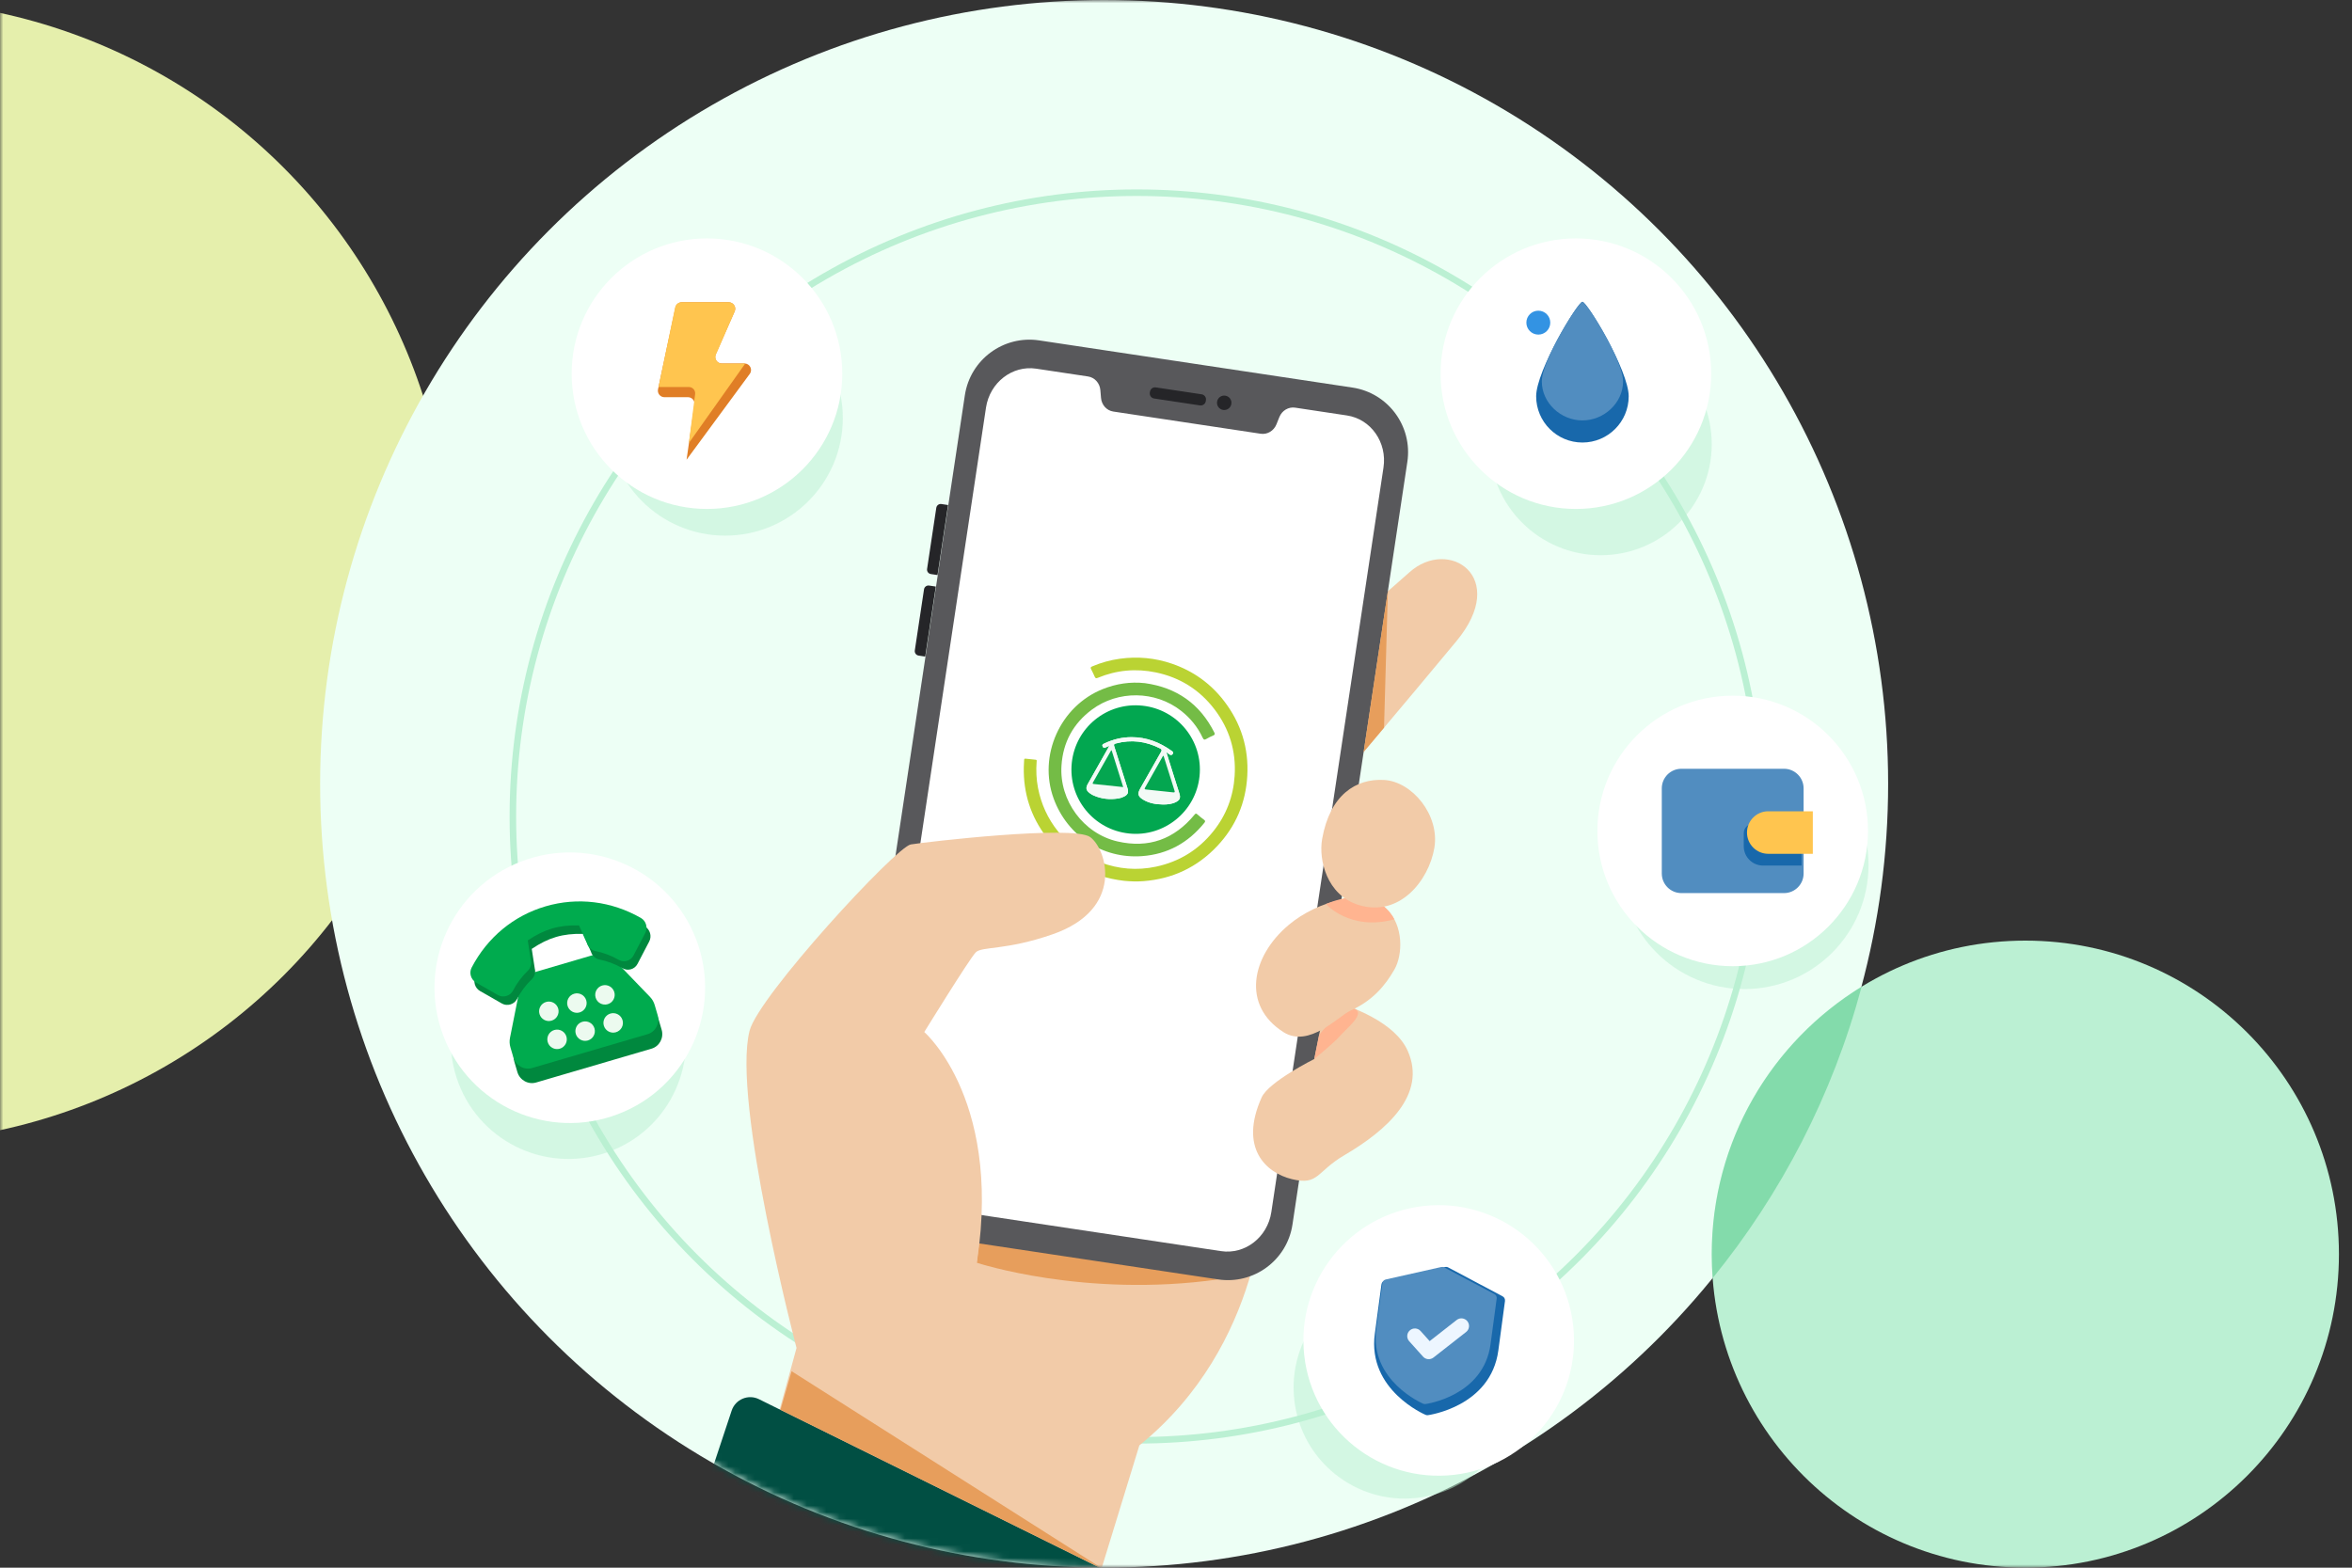 <svg width="360" height="240" viewBox="0 0 360 240" fill="none" xmlns="http://www.w3.org/2000/svg">
<rect x="0" y="0" width="360" height="240" fill="#333333" stroke="none"/>
<mask id="mask0_257_99738" style="mask-type:luminance" maskUnits="userSpaceOnUse" x="0" y="0" width="360" height="240">
<rect width="360" height="240" fill="white"/>
</mask>
<g mask="url(#mask0_257_99738)">
<circle cx="-18.5" cy="87.5" r="87.5" fill="#E5EFAC"/>
<circle cx="169" cy="120" r="120" fill="#EDFFF5"/>
<mask id="mask1_257_99738" style="mask-type:luminance" maskUnits="userSpaceOnUse" x="49" y="0" width="240" height="240">
<circle cx="169" cy="120" r="120" fill="white"/>
</mask>
<g mask="url(#mask1_257_99738)">
<circle cx="174" cy="125" r="95.5" stroke="#BBF0D3"/>
<path d="M193.515 182.538C193.515 182.538 193.515 205.799 174.392 221.277L166.415 247.261C166.415 247.261 154.574 260.141 134.582 257.324C114.592 254.509 113.077 238.712 113.077 238.712L135.709 167.625L193.515 182.538Z" fill="#F2CBA8"/>
<path d="M149.509 193.315C149.509 193.315 165.956 198.752 186.447 195.867L150.13 187.92L149.509 193.315Z" fill="#E79E5C"/>
<path d="M207.368 94.796C207.368 94.796 212.71 90.349 215.701 87.638C221.708 82.194 231.072 88.313 222.928 98.15C215.701 106.878 202.937 121.976 202.937 121.976L207.368 94.796Z" fill="#F2CBA8"/>
<path fill-rule="evenodd" clip-rule="evenodd" d="M186.448 195.867L138.497 188.645C133.036 187.823 129.275 182.728 130.098 177.267L147.682 60.512C148.505 55.051 153.598 51.29 159.059 52.112L207.011 59.334C212.472 60.157 216.233 65.251 215.41 70.712L197.826 187.468C197.004 192.929 191.91 196.689 186.448 195.867Z" fill="#58585B"/>
<path fill-rule="evenodd" clip-rule="evenodd" d="M206.168 63.604L198.235 62.409C197.218 62.256 196.222 62.85 195.821 63.849L195.375 64.961C194.974 65.96 193.978 66.555 192.961 66.402L170.403 63.004C169.387 62.851 168.61 61.99 168.522 60.916L168.422 59.723C168.333 58.65 167.557 57.789 166.539 57.635L158.606 56.441C154.939 55.888 151.496 58.562 150.916 62.413L133.749 176.403C133.169 180.253 135.672 183.823 139.339 184.375L186.9 191.538C190.567 192.09 194.011 189.417 194.591 185.566L211.758 71.576C212.338 67.725 209.835 64.156 206.168 63.604Z" fill="white"/>
<path fill-rule="evenodd" clip-rule="evenodd" d="M174.84 108.03C180.259 108.599 184.167 113.422 183.602 118.84C183.039 124.23 178.198 128.165 172.822 127.603C167.384 127.034 163.475 122.206 164.05 116.768C164.621 111.368 169.443 107.463 174.84 108.03ZM178.521 115.147C178.727 115.295 178.843 115.374 178.955 115.459C179.137 115.598 179.308 115.67 179.483 115.444C179.67 115.204 179.521 115.084 179.337 114.953C177.495 113.636 175.475 112.847 173.181 112.854C171.733 112.859 170.361 113.188 169.058 113.811C168.867 113.902 168.623 113.977 168.776 114.286C168.93 114.599 169.137 114.477 169.351 114.37C169.47 114.31 169.595 114.265 169.792 114.182C169.699 114.356 169.648 114.455 169.593 114.552C168.565 116.371 167.537 118.191 166.508 120.009C166.155 120.632 166.224 120.996 166.803 121.431C166.976 121.561 167.165 121.676 167.362 121.765C168.579 122.315 169.852 122.438 171.163 122.238C171.468 122.191 171.76 122.092 172.037 121.955C172.635 121.661 172.776 121.308 172.575 120.671C171.899 118.532 171.233 116.39 170.546 114.255C170.452 113.962 170.536 113.89 170.8 113.818C173.153 113.182 175.395 113.472 177.555 114.573C177.851 114.724 177.859 114.851 177.704 115.121C176.633 116.988 175.577 118.865 174.516 120.739C174.081 121.507 174.178 121.929 174.933 122.394C175.869 122.971 176.914 123.146 177.992 123.16C178.676 123.17 179.352 123.104 179.978 122.794C180.578 122.496 180.725 122.143 180.525 121.513C180.203 120.499 179.884 119.484 179.564 118.469C179.227 117.397 178.89 116.324 178.521 115.147Z" fill="#02A750"/>
<path fill-rule="evenodd" clip-rule="evenodd" d="M171.999 134.839C167.117 134.259 163.14 132.041 160.159 128.134C157.76 124.989 156.62 121.4 156.704 117.435C156.711 117.076 156.748 116.718 156.754 116.359C156.757 116.167 156.826 116.125 157.011 116.149C157.506 116.214 158.004 116.266 158.502 116.305C158.74 116.324 158.677 116.471 158.667 116.605C158.568 117.955 158.621 119.3 158.88 120.628C159.36 123.101 160.378 125.332 161.958 127.3C163.691 129.458 165.844 131.053 168.437 132.022C171.205 133.057 174.047 133.297 176.947 132.677C180.493 131.918 183.413 130.122 185.682 127.301C187.685 124.811 188.778 121.954 188.977 118.757C189.214 114.974 188.166 111.564 185.877 108.571C183.604 105.6 180.602 103.708 176.921 102.942C173.871 102.308 170.9 102.581 168.02 103.774C167.798 103.866 167.671 103.853 167.568 103.622C167.392 103.224 167.21 102.826 167.006 102.442C166.882 102.209 166.949 102.115 167.172 102.02C168.537 101.438 169.957 101.046 171.424 100.845C174.139 100.472 176.804 100.719 179.396 101.612C182.622 102.724 185.297 104.632 187.372 107.341C189.952 110.709 191.148 114.525 190.911 118.77C190.68 122.915 189.143 126.526 186.299 129.537C183.24 132.776 179.456 134.561 175.001 134.898C173.999 134.973 173.001 134.944 171.999 134.839Z" fill="#BAD333"/>
<path fill-rule="evenodd" clip-rule="evenodd" d="M175.25 104.585C180.095 105.261 183.653 107.748 185.863 112.141C185.986 112.385 185.949 112.494 185.699 112.598C185.345 112.747 184.996 112.916 184.668 113.114C184.372 113.293 184.23 113.263 184.074 112.928C183.307 111.283 182.184 109.916 180.754 108.798C176.824 105.729 171.136 105.652 167.126 108.637C164.259 110.772 162.705 113.64 162.472 117.204C162.122 122.555 165.818 127.613 171.048 128.817C175.803 129.911 179.744 128.477 182.84 124.716C182.986 124.537 183.071 124.497 183.257 124.662C183.591 124.96 183.942 125.244 184.303 125.509C184.518 125.668 184.485 125.785 184.338 125.968C181.884 129.012 178.724 130.775 174.819 131.065C168.776 131.515 163.371 127.972 161.28 122.269C158.869 115.692 162.27 108.096 168.789 105.495C170.866 104.666 173.011 104.341 175.25 104.585Z" fill="#74BC46"/>
<path fill-rule="evenodd" clip-rule="evenodd" d="M178.521 115.147C178.89 116.324 179.227 117.397 179.564 118.469C179.884 119.484 180.203 120.499 180.525 121.513C180.725 122.143 180.578 122.496 179.978 122.793C179.352 123.104 178.676 123.17 177.992 123.16C176.914 123.145 175.869 122.971 174.933 122.394C174.178 121.929 174.081 121.507 174.516 120.739C175.577 118.865 176.633 116.988 177.704 115.121C177.859 114.851 177.851 114.724 177.555 114.573C175.395 113.471 173.153 113.182 170.8 113.818C170.536 113.89 170.452 113.962 170.546 114.254C171.233 116.39 171.899 118.532 172.575 120.671C172.776 121.308 172.635 121.661 172.037 121.955C171.76 122.092 171.468 122.191 171.163 122.238C169.852 122.438 168.579 122.315 167.362 121.765C167.165 121.676 166.976 121.561 166.803 121.431C166.224 120.996 166.155 120.632 166.508 120.009C167.537 118.19 168.565 116.371 169.594 114.552C169.648 114.455 169.699 114.356 169.792 114.181C169.595 114.265 169.47 114.31 169.351 114.37C169.137 114.477 168.93 114.599 168.776 114.286C168.623 113.977 168.867 113.902 169.058 113.811C170.361 113.188 171.733 112.859 173.181 112.854C175.475 112.846 177.495 113.636 179.337 114.953C179.521 115.084 179.67 115.203 179.483 115.444C179.308 115.67 179.137 115.598 178.955 115.459C178.843 115.374 178.727 115.295 178.521 115.147ZM170.143 114.851C170.086 114.895 170.059 114.906 170.047 114.926C169.132 116.54 168.22 118.157 167.301 119.769C167.163 120.01 167.301 120.013 167.476 120.031C168.725 120.159 169.974 120.292 171.223 120.423C171.436 120.445 171.649 120.467 171.919 120.496C171.317 118.582 170.732 116.725 170.143 114.851ZM178.091 115.693C178.034 115.736 177.994 115.751 177.977 115.78C177.07 117.384 176.168 118.991 175.258 120.593C175.134 120.813 175.225 120.847 175.423 120.867C176.8 121.007 178.176 121.148 179.552 121.303C179.85 121.336 179.835 121.227 179.762 121.006C179.57 120.423 179.396 119.834 179.212 119.248C178.841 118.069 178.468 116.89 178.091 115.693Z" fill="#F3FAF6"/>
<path fill-rule="evenodd" clip-rule="evenodd" d="M170.143 114.851C170.732 116.725 171.317 118.582 171.919 120.496C171.649 120.467 171.436 120.445 171.223 120.423C169.974 120.292 168.725 120.159 167.476 120.031C167.301 120.013 167.163 120.01 167.301 119.769C168.22 118.157 169.132 116.54 170.047 114.926C170.058 114.906 170.086 114.895 170.143 114.851Z" fill="#04A650"/>
<path fill-rule="evenodd" clip-rule="evenodd" d="M178.091 115.693C178.468 116.89 178.841 118.069 179.212 119.248C179.396 119.834 179.57 120.423 179.762 121.007C179.835 121.227 179.85 121.336 179.552 121.303C178.176 121.148 176.8 121.007 175.423 120.867C175.225 120.847 175.134 120.813 175.258 120.593C176.168 118.991 177.07 117.384 177.977 115.78C177.994 115.751 178.034 115.736 178.091 115.693Z" fill="#04A650"/>
<path fill-rule="evenodd" clip-rule="evenodd" d="M176.65 61.008C176.223 60.944 175.928 60.545 175.992 60.118L176.016 59.964C176.08 59.537 176.479 59.243 176.906 59.307L183.925 60.364C184.353 60.428 184.648 60.828 184.583 61.255L184.56 61.408C184.495 61.836 184.097 62.129 183.669 62.065L176.65 61.008Z" fill="#252528"/>
<path fill-rule="evenodd" clip-rule="evenodd" d="M188.474 61.83C188.383 62.434 187.82 62.851 187.215 62.759C186.612 62.668 186.196 62.104 186.286 61.501C186.377 60.896 186.941 60.48 187.544 60.572C188.149 60.663 188.565 61.226 188.474 61.83Z" fill="#252528"/>
<path fill-rule="evenodd" clip-rule="evenodd" d="M143.498 88.036L142.478 87.883C142.102 87.826 141.844 87.475 141.9 87.099L143.31 77.742C143.366 77.366 143.717 77.106 144.094 77.163L145.112 77.316L143.498 88.036Z" fill="#252528"/>
<path fill-rule="evenodd" clip-rule="evenodd" d="M141.618 100.516L140.599 100.363C140.223 100.306 139.965 99.954 140.021 99.579L141.431 90.222C141.487 89.846 141.838 89.587 142.214 89.644L143.232 89.796L141.618 100.516Z" fill="#252528"/>
<path d="M112 242.651L121.916 206.362C121.916 206.362 112 168.506 114.729 157.807C116.087 152.482 137.153 129.652 139.405 129.276C141.658 128.901 164.3 126.273 166.869 128.15C169.438 130.027 172.16 139.177 161.133 143.026C153.964 145.527 150.293 144.856 149.354 145.795C148.415 146.733 141.471 157.995 141.471 157.995C141.471 157.995 154.047 168.882 149.166 195.348" fill="#F2CBA8"/>
<path d="M201.164 162.127C201.164 162.127 194.195 165.6 193.116 167.993C189.647 175.685 193.68 179.537 197.763 180.523C201.845 181.508 201.445 179.39 205.784 176.843C212.26 173.042 218.448 167.551 215.462 160.867C213.553 156.595 207.24 154.142 203.008 152.939L201.164 162.127Z" fill="#F2CBA8"/>
<path d="M201.164 162.127C201.164 162.127 204.204 159.618 205.003 158.703C206.269 157.254 209.015 155.209 207.325 154.425C205.637 153.641 201.906 158.432 201.906 158.432L201.164 162.127Z" fill="#FFB490"/>
<path d="M213.42 148.447C214.738 146.161 214.843 141.723 212.274 139.183C208.978 135.923 201.656 137.91 197.278 141.574C191.446 146.455 190.072 153.976 196.45 158.01C200.389 160.501 204.89 155.538 206.7 154.722C210.144 153.173 212.031 150.855 213.42 148.447Z" fill="#F2CBA8"/>
<path d="M202.937 138.398C202.937 138.398 206.633 142.597 213.42 140.74C213.42 140.74 212.346 138.441 209.671 137.535C206.997 136.628 202.937 138.398 202.937 138.398Z" fill="#FFB490"/>
<path d="M202.368 128.444C203.562 121.678 207.553 119.159 211.855 119.406C216.159 119.653 220.39 124.798 219.544 129.807C218.696 134.815 214.178 140.529 207.87 138.516C203.102 136.996 201.799 131.665 202.368 128.444Z" fill="#F2CBA8"/>
<path d="M212.428 90.512L211.842 111.409L208.722 115.117L212.428 90.512Z" fill="#E79E5C"/>
<path fill-rule="evenodd" clip-rule="evenodd" d="M105 237L111.991 215.948C112.565 214.219 114.535 213.397 116.168 214.205L169.771 240.721C171.5 241.576 172.372 243.543 171.846 245.399L166 266L105 237Z" fill="#014F43"/>
<path d="M119.464 215.829L121.163 209.921L169.164 240.412L119.464 215.829Z" fill="#E79E5C"/>
</g>
<path opacity="0.5" fill-rule="evenodd" clip-rule="evenodd" d="M262 68C262 77.389 254.389 85 245 85C235.611 85 228 77.389 228 68C228 58.611 235.611 51 245 51C254.389 51 262 58.611 262 68Z" fill="#BBF0D3"/>
<path fill-rule="evenodd" clip-rule="evenodd" d="M261.917 57.209C261.917 68.646 252.646 77.918 241.208 77.918C229.771 77.918 220.5 68.646 220.5 57.209C220.5 45.771 229.771 36.5 241.208 36.5C252.646 36.5 261.917 45.771 261.917 57.209Z" fill="white"/>
<path fill-rule="evenodd" clip-rule="evenodd" d="M249.291 60.664C249.291 64.575 246.12 67.746 242.208 67.746C238.297 67.746 235.126 64.575 235.126 60.664C235.126 56.752 241.498 46.202 242.208 46.202C242.919 46.202 249.291 56.752 249.291 60.664Z" fill="#1868AB"/>
<path fill-rule="evenodd" clip-rule="evenodd" d="M242.208 64.363C238.911 64.363 235.992 61.69 235.992 58.393C235.992 55.095 241.61 46.203 242.208 46.203C242.808 46.203 248.428 55.095 248.428 58.393C248.428 61.69 245.506 64.363 242.208 64.363Z" fill="#518DC0"/>
<path fill-rule="evenodd" clip-rule="evenodd" d="M237.287 49.393C237.287 50.404 236.468 51.224 235.457 51.224C234.446 51.224 233.627 50.404 233.627 49.393C233.627 48.382 234.446 47.563 235.457 47.563C236.468 47.563 237.287 48.382 237.287 49.393Z" fill="#3393E3"/>
<path opacity="0.5" fill-rule="evenodd" clip-rule="evenodd" d="M286 132.417C286 142.911 277.494 151.417 267 151.417C256.507 151.417 248 142.911 248 132.417C248 121.923 256.507 113.417 267 113.417C277.494 113.417 286 121.923 286 132.417Z" fill="#BBF0D3"/>
<path fill-rule="evenodd" clip-rule="evenodd" d="M285.918 127.208C285.918 138.646 276.647 147.917 265.209 147.917C253.772 147.917 244.5 138.646 244.5 127.208C244.5 115.771 253.772 106.5 265.209 106.5C276.647 106.5 285.918 115.771 285.918 127.208Z" fill="white"/>
<path fill-rule="evenodd" clip-rule="evenodd" d="M273.062 136.726H257.356C255.699 136.726 254.356 135.383 254.356 133.726V120.692C254.356 119.035 255.699 117.692 257.356 117.692H273.062C274.718 117.692 276.062 119.035 276.062 120.692V133.726C276.062 135.383 274.718 136.726 273.062 136.726Z" fill="#518DC0"/>
<path fill-rule="evenodd" clip-rule="evenodd" d="M275.756 132.511H269.858C268.225 132.511 266.902 131.188 266.902 129.555V127.549C266.902 126.759 267.541 126.119 268.331 126.119H275.756V132.511Z" fill="#1868AB"/>
<path fill-rule="evenodd" clip-rule="evenodd" d="M277.472 130.711H270.652C268.854 130.711 267.397 129.253 267.397 127.455C267.397 125.657 268.854 124.2 270.652 124.2H277.472V130.711Z" fill="#FFC54F"/>
<path opacity="0.5" fill-rule="evenodd" clip-rule="evenodd" d="M231.894 210.539C232.934 219.869 226.212 228.275 216.883 229.315C207.552 230.355 199.146 223.634 198.106 214.304C197.066 204.975 203.787 196.568 213.117 195.528C222.447 194.488 230.854 201.209 231.894 210.539Z" fill="#BBF0D3"/>
<path fill-rule="evenodd" clip-rule="evenodd" d="M240.792 202.917C242.059 214.284 233.87 224.525 222.504 225.792C211.137 227.059 200.896 218.871 199.629 207.504C198.362 196.138 206.55 185.896 217.917 184.629C229.283 183.362 239.525 191.551 240.792 202.917Z" fill="white"/>
<path fill-rule="evenodd" clip-rule="evenodd" d="M229.981 198.45L221.67 194.037C221.52 193.957 221.345 193.933 221.177 193.971L211.999 196.033C211.706 196.098 211.486 196.339 211.447 196.636L210.43 204.2C209.273 212.805 218.115 216.565 218.204 216.602C218.261 216.627 218.322 216.642 218.381 216.65C218.443 216.659 218.505 216.66 218.566 216.651C218.663 216.639 228.182 215.346 229.338 206.741L230.355 199.177C230.395 198.88 230.247 198.591 229.981 198.45Z" fill="#1868AB"/>
<path fill-rule="evenodd" clip-rule="evenodd" d="M228.74 198.113L221.052 194.031C220.914 193.957 220.752 193.935 220.596 193.97L212.107 195.877C211.836 195.937 211.633 196.16 211.597 196.435L210.656 203.431C209.586 211.39 217.764 214.868 217.846 214.902C217.899 214.926 217.956 214.939 218.01 214.947C218.068 214.955 218.125 214.956 218.181 214.948C218.271 214.937 227.076 213.741 228.145 205.782L229.086 198.785C229.123 198.511 228.986 198.243 228.74 198.113Z" fill="#518DC0"/>
<path fill-rule="evenodd" clip-rule="evenodd" d="M218.528 208.069C218.261 208.033 218.007 207.906 217.813 207.691L215.693 205.329C215.261 204.847 215.301 204.107 215.783 203.676C216.263 203.244 217.003 203.285 217.435 203.765L218.825 205.314L222.962 202.077C223.47 201.677 224.206 201.768 224.604 202.276C225.003 202.785 224.913 203.521 224.404 203.919L219.406 207.831C219.148 208.033 218.831 208.11 218.528 208.069Z" fill="#EDF6FF"/>
<path opacity="0.5" fill-rule="evenodd" clip-rule="evenodd" d="M129 64C129 73.942 120.941 82 111 82C101.059 82 93 73.942 93 64C93 54.058 101.059 46 111 46C120.941 46 129 54.058 129 64Z" fill="#BBF0D3"/>
<path fill-rule="evenodd" clip-rule="evenodd" d="M128.918 57.209C128.918 68.646 119.646 77.917 108.209 77.917C96.772 77.917 87.5 68.646 87.5 57.209C87.5 45.771 96.772 36.5 108.209 36.5C119.646 36.5 128.918 45.771 128.918 57.209Z" fill="white"/>
<path fill-rule="evenodd" clip-rule="evenodd" d="M104.361 46.271H111.529C112.252 46.271 112.736 47.013 112.444 47.673L109.551 54.243C109.26 54.904 109.744 55.646 110.466 55.646H113.955C114.775 55.646 115.247 56.579 114.76 57.239L105.085 70.381L106.297 61.95C106.383 61.347 105.916 60.808 105.307 60.808H101.695C101.06 60.808 100.585 60.222 100.717 59.6L103.382 47.063C103.481 46.601 103.889 46.271 104.361 46.271Z" fill="#E07E26"/>
<path fill-rule="evenodd" clip-rule="evenodd" d="M103.337 47.067C103.434 46.603 103.843 46.271 104.316 46.271H111.541C112.262 46.271 112.746 47.01 112.458 47.67L109.585 54.266C109.297 54.927 109.781 55.666 110.502 55.666H114.059L105.44 67.823L106.395 60.353C106.479 59.771 106.028 59.25 105.44 59.25H100.799L103.337 47.067Z" fill="#FFC54F"/>
<path opacity="0.5" fill-rule="evenodd" clip-rule="evenodd" d="M103.813 153.015C107.356 162.301 102.7 172.7 93.414 176.242C84.129 179.785 73.729 175.128 70.187 165.844C66.644 156.558 71.3 146.158 80.586 142.615C89.871 139.074 100.27 143.729 103.813 153.015Z" fill="#BBF0D3"/>
<path fill-rule="evenodd" clip-rule="evenodd" d="M106.563 143.833C110.64 154.519 105.282 166.486 94.596 170.562C83.91 174.64 71.942 169.281 67.866 158.596C63.789 147.91 69.147 135.942 79.833 131.865C90.519 127.789 102.486 133.146 106.563 143.833Z" fill="white"/>
<path fill-rule="evenodd" clip-rule="evenodd" d="M94.581 149.11C93.831 148.332 92.729 148.034 91.708 148.334L82.213 151.117C81.192 151.417 80.426 152.261 80.214 153.322L78.663 161.119C78.57 161.589 78.592 162.08 78.727 162.54L79.189 164.117C79.554 165.359 80.841 166.08 82.059 165.722L99.725 160.543C100.942 160.186 101.637 158.885 101.272 157.642L100.81 156.065C100.675 155.605 100.429 155.179 100.097 154.834L94.581 149.11Z" fill="#00883E"/>
<path fill-rule="evenodd" clip-rule="evenodd" d="M93.975 146.891C93.225 146.113 92.123 145.815 91.102 146.115L81.606 148.898C80.585 149.198 79.82 150.042 79.608 151.103L78.056 158.9C77.963 159.37 77.986 159.861 78.121 160.321L78.582 161.898C78.948 163.14 80.234 163.861 81.453 163.503L99.118 158.324C100.336 157.967 101.031 156.666 100.666 155.423L100.204 153.846C100.069 153.386 99.823 152.96 99.49 152.615L93.975 146.891Z" fill="#00AB4E"/>
<path fill-rule="evenodd" clip-rule="evenodd" d="M98.702 141.826C94.19 139.246 89.01 138.614 84.117 140.049C79.224 141.483 75.205 144.812 72.801 149.42C72.377 150.231 72.679 151.261 73.473 151.715L76.835 153.637C77.626 154.088 78.698 153.773 79.12 152.967C79.72 151.817 80.483 150.792 81.385 149.924C81.838 149.495 82.015 148.821 81.853 148.283L81.39 145.267C83.977 143.531 86.145 142.896 89.231 142.968L90.445 145.684C90.624 146.297 91.116 146.759 91.739 146.893C92.972 147.138 94.168 147.59 95.294 148.232C95.689 148.459 96.145 148.513 96.58 148.386C97.014 148.259 97.369 147.967 97.579 147.563L99.375 144.121C99.798 143.309 99.496 142.28 98.702 141.826Z" fill="#00883E"/>
<path fill-rule="evenodd" clip-rule="evenodd" d="M98.093 140.529C93.581 137.949 88.401 137.317 83.508 138.752C78.615 140.186 74.596 143.515 72.192 148.123C71.768 148.934 72.07 149.964 72.864 150.418L76.226 152.34C77.017 152.791 78.089 152.476 78.511 151.67C79.111 150.52 79.874 149.495 80.776 148.627C81.229 148.198 81.406 147.524 81.244 146.986L80.781 143.97C83.368 142.234 85.536 141.599 88.622 141.671L89.836 144.387C90.015 145 90.507 145.462 91.13 145.596C92.363 145.841 93.559 146.293 94.685 146.935C95.08 147.162 95.536 147.216 95.971 147.089C96.405 146.962 96.76 146.67 96.97 146.266L98.766 142.824C99.189 142.012 98.887 140.983 98.093 140.529Z" fill="#00AB4E"/>
<path fill-rule="evenodd" clip-rule="evenodd" d="M87.882 152.131C88.672 151.899 89.501 152.352 89.733 153.143C89.965 153.933 89.511 154.762 88.721 154.993C87.931 155.225 87.102 154.772 86.87 153.982C86.638 153.192 87.091 152.362 87.882 152.131Z" fill="#ECFAEF"/>
<path fill-rule="evenodd" clip-rule="evenodd" d="M92.177 150.871C92.966 150.64 93.796 151.093 94.028 151.883C94.26 152.673 93.805 153.503 93.016 153.734C92.225 153.966 91.397 153.513 91.165 152.723C90.933 151.933 91.385 151.102 92.177 150.871Z" fill="#ECFAEF"/>
<path fill-rule="evenodd" clip-rule="evenodd" d="M83.588 153.39C84.378 153.159 85.208 153.612 85.439 154.402C85.671 155.192 85.217 156.021 84.427 156.252C83.637 156.485 82.808 156.031 82.576 155.241C82.344 154.451 82.798 153.621 83.588 153.39Z" fill="#ECFAEF"/>
<path fill-rule="evenodd" clip-rule="evenodd" d="M89.141 156.425C89.932 156.194 90.761 156.647 90.992 157.437C91.224 158.227 90.771 159.056 89.98 159.288C89.19 159.52 88.361 159.067 88.129 158.276C87.898 157.486 88.351 156.656 89.141 156.425Z" fill="#ECFAEF"/>
<path fill-rule="evenodd" clip-rule="evenodd" d="M93.435 155.166C94.225 154.934 95.055 155.388 95.286 156.178C95.518 156.968 95.064 157.797 94.274 158.028C93.484 158.26 92.655 157.807 92.423 157.017C92.192 156.227 92.645 155.397 93.435 155.166Z" fill="#ECFAEF"/>
<path fill-rule="evenodd" clip-rule="evenodd" d="M84.846 157.684C85.637 157.453 86.466 157.906 86.698 158.696C86.929 159.486 86.476 160.316 85.686 160.547C84.895 160.779 84.066 160.326 83.834 159.536C83.603 158.746 84.056 157.915 84.846 157.684Z" fill="#ECFAEF"/>
<circle cx="310" cy="192" r="48" fill="#BBF0D3"/>
</g>
<path opacity="0.3" fill-rule="evenodd" clip-rule="evenodd" d="M284.944 151.051C280.521 167.607 272.647 182.753 262.138 195.672C262.047 194.46 262 193.235 262 192C262 174.673 271.181 159.49 284.944 151.051Z" fill="#00AB4E"/>
<mask id="mask2_257_99738" style="mask-type:luminance" maskUnits="userSpaceOnUse" x="262" y="151" width="23" height="45">
<path fill-rule="evenodd" clip-rule="evenodd" d="M284.944 151.051C280.521 167.607 272.647 182.753 262.138 195.672C262.047 194.46 262 193.235 262 192C262 174.673 271.181 159.49 284.944 151.051Z" fill="white"/>
</mask>
<g mask="url(#mask2_257_99738)">
</g>
</svg>
